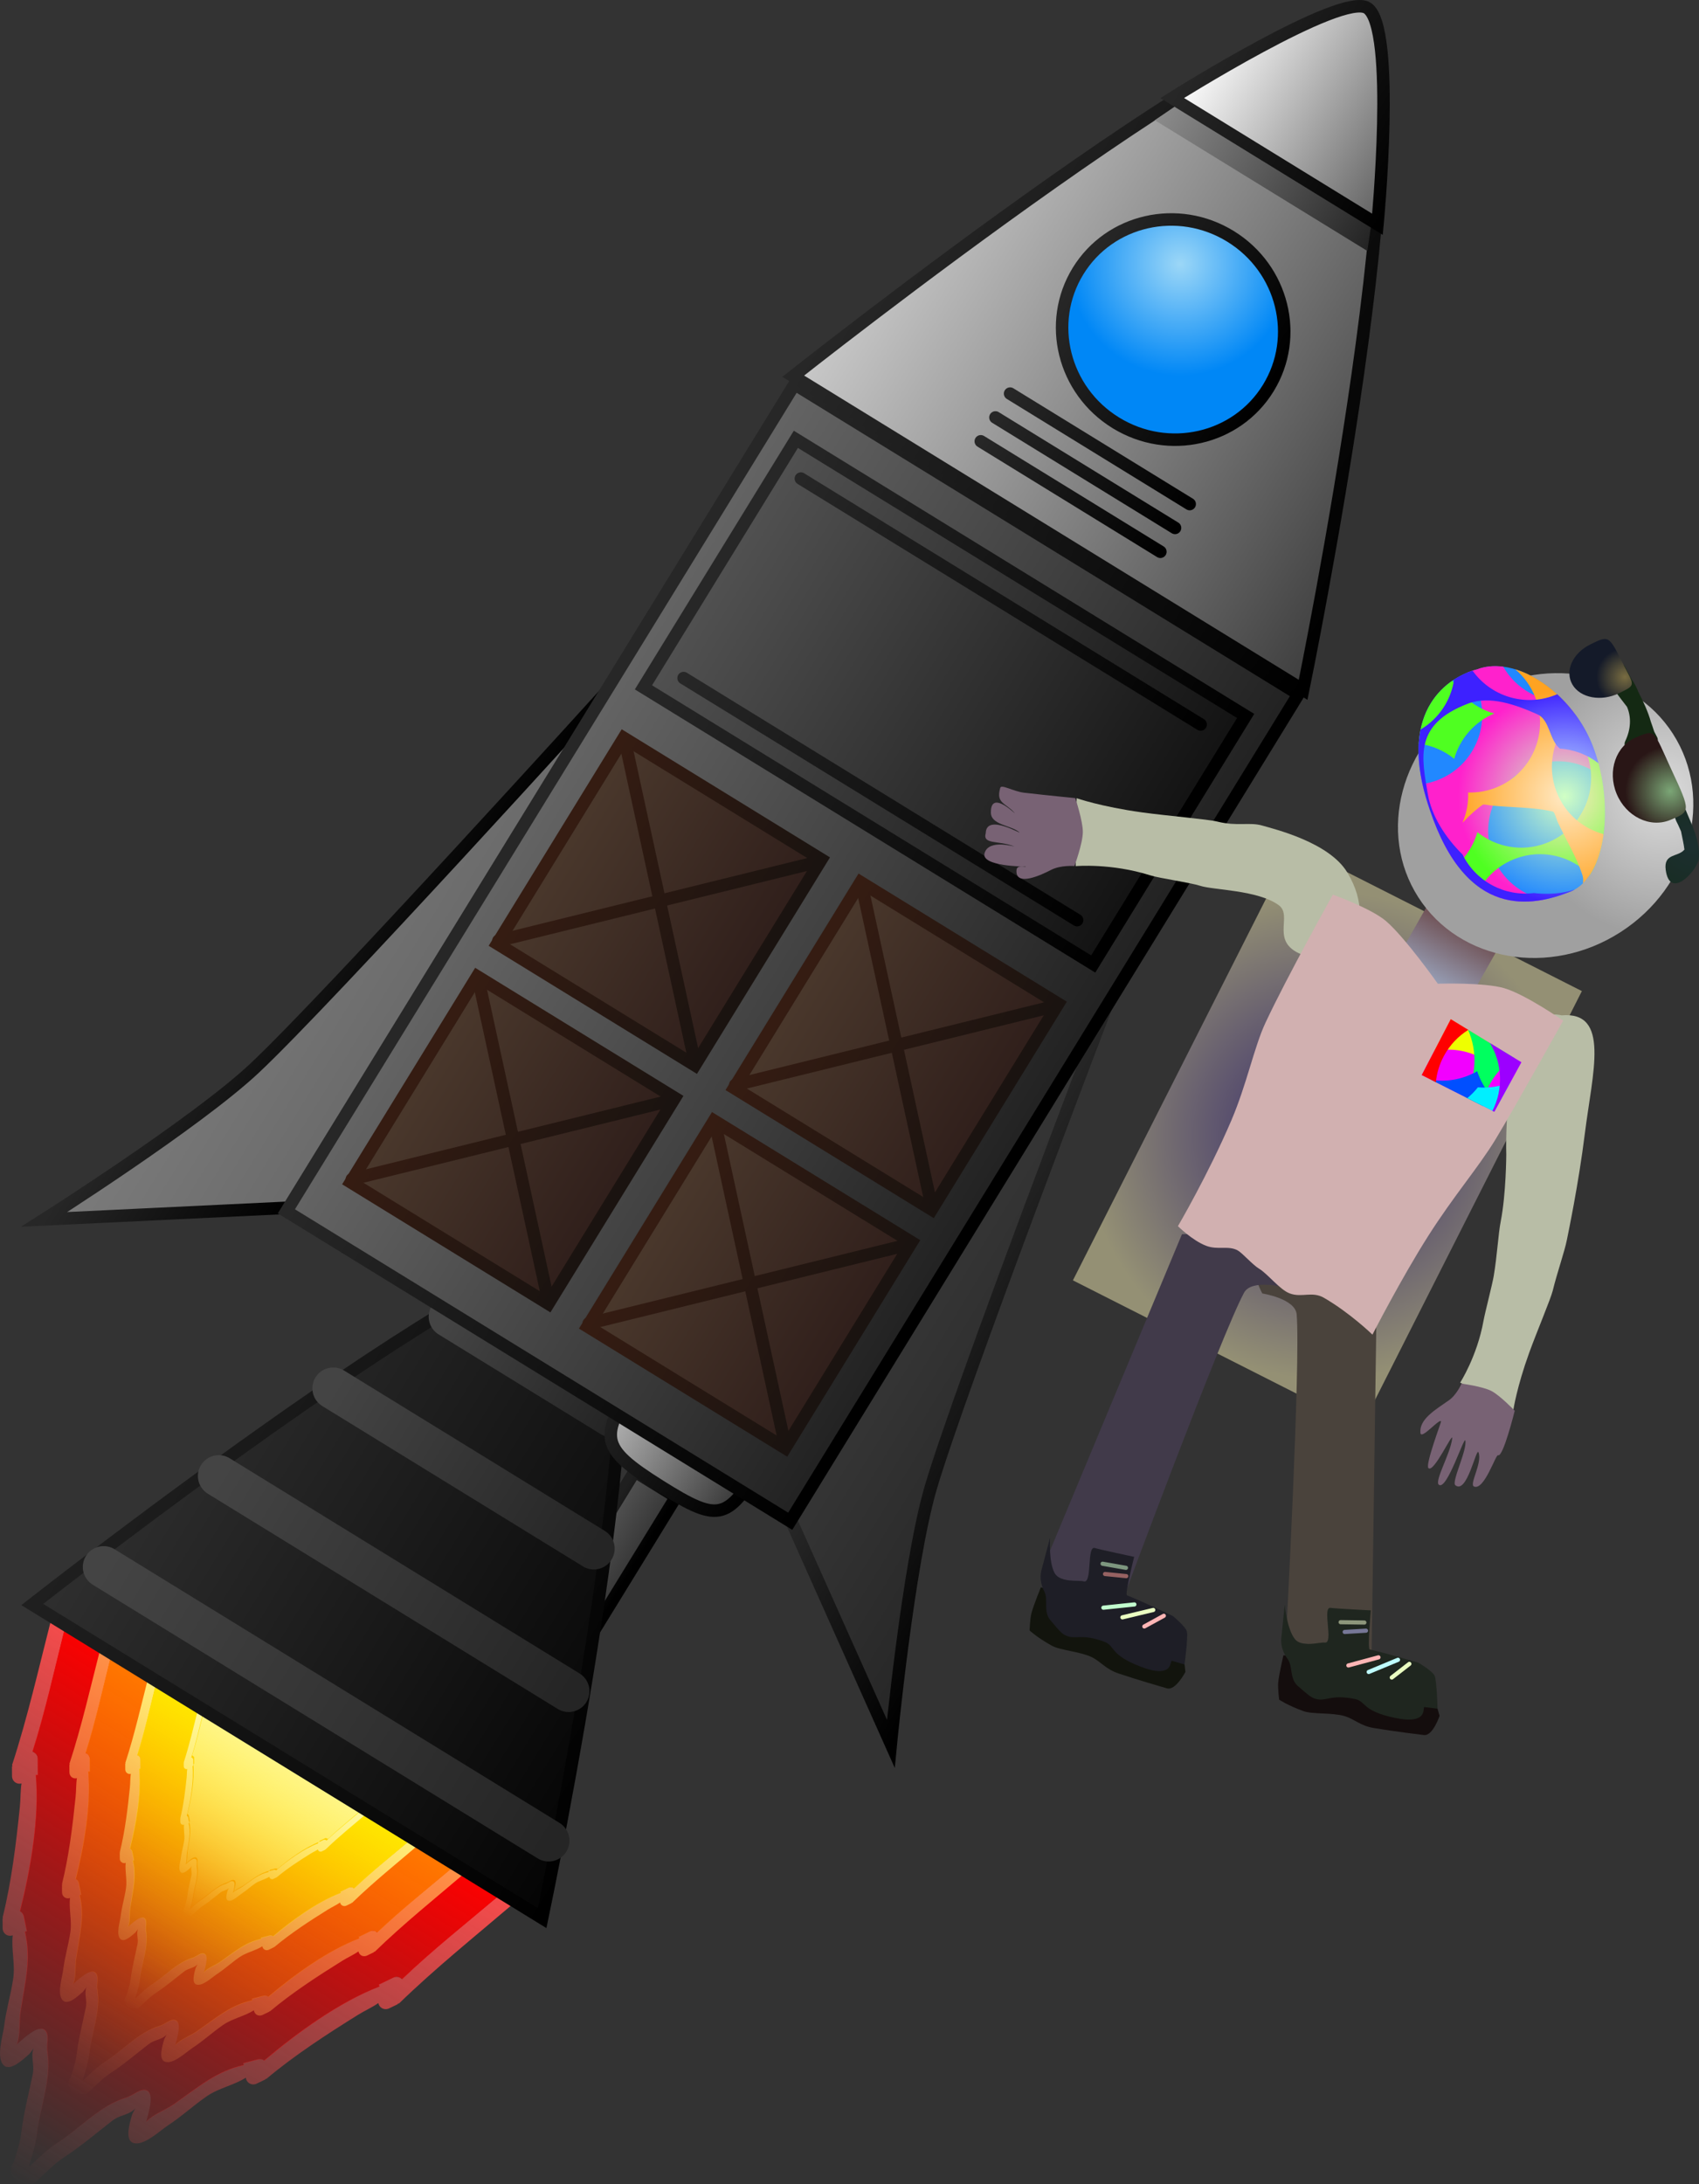 <svg version="1.1" xmlns="http://www.w3.org/2000/svg" xmlns:xlink="http://www.w3.org/1999/xlink" width="203.98" height="262.073" viewBox="0,0,203.98,262.073"><rect x="0" y="0" width="203.98" height="262.073" fill="#333333" stroke="none"/><defs><linearGradient x1="174.569" y1="265.9" x2="141.2" y2="319.373" gradientUnits="userSpaceOnUse" id="color-1"><stop offset="0" stop-color="#ff4d4d"/><stop offset="1" stop-color="#ff4d4d" stop-opacity="0"/></linearGradient><linearGradient x1="173.554" y1="267.536" x2="142.544" y2="317.228" gradientUnits="userSpaceOnUse" id="color-2"><stop offset="0" stop-color="#ff0000"/><stop offset="1" stop-color="#ff0000" stop-opacity="0"/></linearGradient><linearGradient x1="174.256" y1="266.401" x2="147.93" y2="308.588" gradientUnits="userSpaceOnUse" id="color-3"><stop offset="0" stop-color="#ff9a4c"/><stop offset="1" stop-color="#ff9a4c" stop-opacity="0"/></linearGradient><linearGradient x1="173.46" y1="267.685" x2="148.985" y2="306.905" gradientUnits="userSpaceOnUse" id="color-4"><stop offset="0" stop-color="#ff7b00"/><stop offset="1" stop-color="#ff7b00" stop-opacity="0"/></linearGradient><linearGradient x1="174.045" y1="266.966" x2="154.481" y2="298.316" gradientUnits="userSpaceOnUse" id="color-5"><stop offset="0" stop-color="#fff480"/><stop offset="1" stop-color="#fff480" stop-opacity="0"/></linearGradient><linearGradient x1="173.459" y1="267.91" x2="155.259" y2="297.075" gradientUnits="userSpaceOnUse" id="color-6"><stop offset="0" stop-color="#ffea00"/><stop offset="1" stop-color="#ffea00" stop-opacity="0"/></linearGradient><linearGradient x1="173.545" y1="267.582" x2="161.326" y2="287.162" gradientUnits="userSpaceOnUse" id="color-7"><stop offset="0" stop-color="#fff8a9"/><stop offset="1" stop-color="#fff8a9" stop-opacity="0"/></linearGradient><linearGradient x1="173.32" y1="267.946" x2="161.934" y2="286.191" gradientUnits="userSpaceOnUse" id="color-8"><stop offset="0" stop-color="#fff68d"/><stop offset="1" stop-color="#fff68d" stop-opacity="0"/></linearGradient><linearGradient x1="210.139" y1="242.056" x2="215.1" y2="245.106" gradientUnits="userSpaceOnUse" id="color-9"><stop offset="0" stop-color="#525252"/><stop offset="1" stop-color="#363636"/></linearGradient><linearGradient x1="210.139" y1="242.056" x2="215.1" y2="245.106" gradientUnits="userSpaceOnUse" id="color-10"><stop offset="0" stop-color="#1f1f1f"/><stop offset="1" stop-color="#000000"/></linearGradient><linearGradient x1="161.669" y1="219.204" x2="222.888" y2="256.838" gradientUnits="userSpaceOnUse" id="color-11"><stop offset="0" stop-color="#2f2f2f"/><stop offset="1" stop-color="#040404"/></linearGradient><linearGradient x1="161.669" y1="219.204" x2="222.888" y2="256.838" gradientUnits="userSpaceOnUse" id="color-12"><stop offset="0" stop-color="#1f1f1f"/><stop offset="1" stop-color="#000000"/></linearGradient><linearGradient x1="192.95" y1="215.276" x2="212.412" y2="227.24" gradientUnits="userSpaceOnUse" id="color-13"><stop offset="0" stop-color="#444444"/><stop offset="1" stop-color="#252525"/></linearGradient><linearGradient x1="178.988" y1="223.875" x2="210.279" y2="243.111" gradientUnits="userSpaceOnUse" id="color-14"><stop offset="0" stop-color="#444444"/><stop offset="1" stop-color="#252525"/></linearGradient><linearGradient x1="165.243" y1="234.393" x2="207.253" y2="260.218" gradientUnits="userSpaceOnUse" id="color-15"><stop offset="0" stop-color="#444444"/><stop offset="1" stop-color="#252525"/></linearGradient><linearGradient x1="151.424" y1="245.311" x2="204.849" y2="278.154" gradientUnits="userSpaceOnUse" id="color-16"><stop offset="0" stop-color="#444444"/><stop offset="1" stop-color="#252525"/></linearGradient><linearGradient x1="215.366" y1="222.857" x2="230.824" y2="232.36" gradientUnits="userSpaceOnUse" id="color-17"><stop offset="0" stop-color="#b2b2b2"/><stop offset="1" stop-color="#363636"/></linearGradient><linearGradient x1="215.366" y1="222.857" x2="230.824" y2="232.36" gradientUnits="userSpaceOnUse" id="color-18"><stop offset="0" stop-color="#1f1f1f"/><stop offset="1" stop-color="#000000"/></linearGradient><linearGradient x1="249.195" y1="214.712" x2="279.539" y2="233.365" gradientUnits="userSpaceOnUse" id="color-19"><stop offset="0" stop-color="#353535"/><stop offset="1" stop-color="#1f1f1f"/></linearGradient><linearGradient x1="248.554" y1="215.754" x2="269.309" y2="228.513" gradientUnits="userSpaceOnUse" id="color-20"><stop offset="0" stop-color="#272727"/><stop offset="1" stop-color="#000000"/></linearGradient><linearGradient x1="189.054" y1="177.302" x2="158.71" y2="158.648" gradientUnits="userSpaceOnUse" id="color-21"><stop offset="0" stop-color="#6b6b6b"/><stop offset="1" stop-color="#838383"/></linearGradient><linearGradient x1="167.658" y1="165.585" x2="188.413" y2="178.344" gradientUnits="userSpaceOnUse" id="color-22"><stop offset="0" stop-color="#272727"/><stop offset="1" stop-color="#000000"/></linearGradient><linearGradient x1="203.87" y1="153.011" x2="264.364" y2="190.199" gradientUnits="userSpaceOnUse" id="color-23"><stop offset="0" stop-color="#646464"/><stop offset="1" stop-color="#222222"/></linearGradient><linearGradient x1="203.87" y1="153.011" x2="264.364" y2="190.199" gradientUnits="userSpaceOnUse" id="color-24"><stop offset="0" stop-color="#272727"/><stop offset="1" stop-color="#000000"/></linearGradient><linearGradient x1="253.033" y1="71.811" x2="314.251" y2="109.445" gradientUnits="userSpaceOnUse" id="color-25"><stop offset="0" stop-color="#c9c9c9"/><stop offset="1" stop-color="#3e3e3e"/></linearGradient><linearGradient x1="253.033" y1="71.811" x2="314.251" y2="109.445" gradientUnits="userSpaceOnUse" id="color-26"><stop offset="0" stop-color="#272727"/><stop offset="1" stop-color="#000000"/></linearGradient><linearGradient x1="282.764" y1="62.795" x2="308.774" y2="78.784" gradientUnits="userSpaceOnUse" id="color-27"><stop offset="0" stop-color="#8c8c8c"/><stop offset="1" stop-color="#222222"/></linearGradient><linearGradient x1="282.764" y1="62.795" x2="308.774" y2="78.784" gradientUnits="userSpaceOnUse" id="color-28"><stop offset="0" stop-color="#272727"/><stop offset="1" stop-color="#000000"/></linearGradient><radialGradient cx="280.665" cy="88.97" r="13.405" gradientUnits="userSpaceOnUse" id="color-29"><stop offset="0" stop-color="#9cd7f7"/><stop offset="1" stop-color="#0087f6"/></radialGradient><linearGradient x1="268.41" y1="89.809" x2="291.25" y2="103.849" gradientUnits="userSpaceOnUse" id="color-30"><stop offset="0" stop-color="#272727"/><stop offset="1" stop-color="#000000"/></linearGradient><linearGradient x1="285.333" y1="59.898" x2="309.981" y2="75.05" gradientUnits="userSpaceOnUse" id="color-31"><stop offset="0" stop-color="#ffffff"/><stop offset="1" stop-color="#606060"/></linearGradient><linearGradient x1="285.333" y1="59.898" x2="309.981" y2="75.05" gradientUnits="userSpaceOnUse" id="color-32"><stop offset="0" stop-color="#272727"/><stop offset="1" stop-color="#000000"/></linearGradient><linearGradient x1="234.71" y1="175.488" x2="258.438" y2="190.074" gradientUnits="userSpaceOnUse" id="color-33"><stop offset="0" stop-color="#4a382c"/><stop offset="1" stop-color="#301f1b"/></linearGradient><linearGradient x1="234.71" y1="175.488" x2="258.438" y2="190.074" gradientUnits="userSpaceOnUse" id="color-34"><stop offset="0" stop-color="#351c12"/><stop offset="1" stop-color="#1a1310"/></linearGradient><linearGradient x1="234.641" y1="175.458" x2="258.314" y2="190.01" gradientUnits="userSpaceOnUse" id="color-35"><stop offset="0" stop-color="#351c12"/><stop offset="1" stop-color="#1a1310"/></linearGradient><linearGradient x1="234.751" y1="175.277" x2="258.424" y2="189.83" gradientUnits="userSpaceOnUse" id="color-36"><stop offset="0" stop-color="#351c12"/><stop offset="1" stop-color="#1a1310"/></linearGradient><linearGradient x1="206.277" y1="158.174" x2="230.004" y2="172.761" gradientUnits="userSpaceOnUse" id="color-37"><stop offset="0" stop-color="#4a382c"/><stop offset="1" stop-color="#301f1b"/></linearGradient><linearGradient x1="206.277" y1="158.174" x2="230.004" y2="172.761" gradientUnits="userSpaceOnUse" id="color-38"><stop offset="0" stop-color="#351c12"/><stop offset="1" stop-color="#1a1310"/></linearGradient><linearGradient x1="206.207" y1="158.144" x2="229.88" y2="172.697" gradientUnits="userSpaceOnUse" id="color-39"><stop offset="0" stop-color="#351c12"/><stop offset="1" stop-color="#1a1310"/></linearGradient><linearGradient x1="206.318" y1="157.964" x2="229.991" y2="172.516" gradientUnits="userSpaceOnUse" id="color-40"><stop offset="0" stop-color="#351c12"/><stop offset="1" stop-color="#1a1310"/></linearGradient><linearGradient x1="217.116" y1="204.108" x2="240.843" y2="218.695" gradientUnits="userSpaceOnUse" id="color-41"><stop offset="0" stop-color="#4a382c"/><stop offset="1" stop-color="#301f1b"/></linearGradient><linearGradient x1="217.116" y1="204.108" x2="240.843" y2="218.695" gradientUnits="userSpaceOnUse" id="color-42"><stop offset="0" stop-color="#351c12"/><stop offset="1" stop-color="#1a1310"/></linearGradient><linearGradient x1="217.046" y1="204.078" x2="240.719" y2="218.631" gradientUnits="userSpaceOnUse" id="color-43"><stop offset="0" stop-color="#351c12"/><stop offset="1" stop-color="#1a1310"/></linearGradient><linearGradient x1="217.157" y1="203.898" x2="240.83" y2="218.451" gradientUnits="userSpaceOnUse" id="color-44"><stop offset="0" stop-color="#351c12"/><stop offset="1" stop-color="#1a1310"/></linearGradient><linearGradient x1="188.682" y1="186.795" x2="212.41" y2="201.381" gradientUnits="userSpaceOnUse" id="color-45"><stop offset="0" stop-color="#4a382c"/><stop offset="1" stop-color="#301f1b"/></linearGradient><linearGradient x1="188.682" y1="186.795" x2="212.41" y2="201.381" gradientUnits="userSpaceOnUse" id="color-46"><stop offset="0" stop-color="#351c12"/><stop offset="1" stop-color="#1a1310"/></linearGradient><linearGradient x1="188.613" y1="186.764" x2="212.286" y2="201.317" gradientUnits="userSpaceOnUse" id="color-47"><stop offset="0" stop-color="#351c12"/><stop offset="1" stop-color="#1a1310"/></linearGradient><linearGradient x1="188.724" y1="186.584" x2="212.397" y2="201.137" gradientUnits="userSpaceOnUse" id="color-48"><stop offset="0" stop-color="#351c12"/><stop offset="1" stop-color="#1a1310"/></linearGradient><linearGradient x1="225.384" y1="124.88" x2="279.382" y2="158.075" gradientUnits="userSpaceOnUse" id="color-49"><stop offset="0" stop-color="#515151"/><stop offset="1" stop-color="#131313"/></linearGradient><linearGradient x1="225.384" y1="124.88" x2="279.382" y2="158.075" gradientUnits="userSpaceOnUse" id="color-50"><stop offset="0" stop-color="#272727"/><stop offset="1" stop-color="#000000"/></linearGradient><linearGradient x1="235.132" y1="114.709" x2="283.13" y2="144.215" gradientUnits="userSpaceOnUse" id="color-51"><stop offset="0" stop-color="#272727"/><stop offset="1" stop-color="#000000"/></linearGradient><linearGradient x1="221.054" y1="138.648" x2="268.302" y2="167.693" gradientUnits="userSpaceOnUse" id="color-52"><stop offset="0" stop-color="#272727"/><stop offset="1" stop-color="#000000"/></linearGradient><linearGradient x1="258.493" y1="107.374" x2="280.054" y2="120.629" gradientUnits="userSpaceOnUse" id="color-53"><stop offset="0" stop-color="#272727"/><stop offset="1" stop-color="#000000"/></linearGradient><linearGradient x1="260.253" y1="104.512" x2="281.813" y2="117.767" gradientUnits="userSpaceOnUse" id="color-54"><stop offset="0" stop-color="#272727"/><stop offset="1" stop-color="#000000"/></linearGradient><linearGradient x1="256.734" y1="110.236" x2="278.295" y2="123.491" gradientUnits="userSpaceOnUse" id="color-55"><stop offset="0" stop-color="#272727"/><stop offset="1" stop-color="#000000"/></linearGradient><radialGradient cx="298.347" cy="193.563" r="29.284" gradientUnits="userSpaceOnUse" id="color-56"><stop offset="0" stop-color="#33266a"/><stop offset="1" stop-color="#949074"/></radialGradient><linearGradient x1="315.136" y1="167.562" x2="310.74" y2="175.287" gradientUnits="userSpaceOnUse" id="color-57"><stop offset="0" stop-color="#694444"/><stop offset="1" stop-color="#98a1b9"/></linearGradient><radialGradient cx="338.721" cy="152.659" r="17.02" gradientUnits="userSpaceOnUse" id="color-58"><stop offset="0" stop-color="#dcdcdc"/><stop offset="1" stop-color="#a0a0a0"/></radialGradient><radialGradient cx="342.093" cy="158.683" r="13.066" gradientUnits="userSpaceOnUse" id="color-59"><stop offset="0" stop-color="#1c2f30"/><stop offset="1" stop-color="#142913"/></radialGradient><radialGradient cx="334.061" cy="138.514" r="3.439" gradientUnits="userSpaceOnUse" id="color-60"><stop offset="0" stop-color="#786c41"/><stop offset="1" stop-color="#141a29"/></radialGradient><radialGradient cx="339.506" cy="152.21" r="5.414" gradientUnits="userSpaceOnUse" id="color-61"><stop offset="0" stop-color="#7ba676"/><stop offset="1" stop-color="#291616"/></radialGradient><radialGradient cx="326.81" cy="152.845" r="12.784" gradientUnits="userSpaceOnUse" id="color-62"><stop offset="0" stop-color="#d1ffc4"/><stop offset="1" stop-color="#2188ff"/></radialGradient><radialGradient cx="326.81" cy="152.845" r="12.784" gradientUnits="userSpaceOnUse" id="color-63"><stop offset="0" stop-color="#ceffc4"/><stop offset="1" stop-color="#ff21cc"/></radialGradient><radialGradient cx="326.81" cy="152.845" r="12.784" gradientUnits="userSpaceOnUse" id="color-64"><stop offset="0" stop-color="#ffe9c4"/><stop offset="1" stop-color="#4fff21"/></radialGradient><radialGradient cx="326.81" cy="152.845" r="12.784" gradientUnits="userSpaceOnUse" id="color-65"><stop offset="0" stop-color="#ffe9c4"/><stop offset="1" stop-color="#4fff21"/></radialGradient><radialGradient cx="326.81" cy="152.845" r="12.784" gradientUnits="userSpaceOnUse" id="color-66"><stop offset="0" stop-color="#ffe9c4"/><stop offset="1" stop-color="#ffa321"/></radialGradient><radialGradient cx="326.81" cy="152.845" r="12.784" gradientUnits="userSpaceOnUse" id="color-67"><stop offset="0" stop-color="#c4f0ff"/><stop offset="1" stop-color="#3d21ff"/></radialGradient></defs><g transform="translate(-138.982,-57.28)"><g data-paper-data="{&quot;isPaintingLayer&quot;:true}" fill-rule="nonzero" stroke-linejoin="miter" stroke-miterlimit="10" stroke-dasharray="" stroke-dashoffset="0" style="mix-blend-mode: normal"><path d="M149.745,254.359c-1.076,-0.532 -1.86,-1.323 -2.966,-1.656c-1.232,4.867 -2.343,9.984 -3.874,14.779c0.069,0.022 0.135,0.053 0.199,0.092c0.279,0.174 0.429,0.48 0.426,0.798l0.011,1.923l-0.241,0.013c0.458,5.162 -0.652,11.394 -1.896,16.321c0.018,0.009 0.035,0.02 0.052,0.03c0.219,0.136 0.358,0.353 0.407,0.594l0.36,1.772l-0.226,0.059c0.774,3.208 0.064,5.809 -0.538,9.63c-0.176,1.115 0.015,2.684 -0.431,3.891c0.071,-0.088 0.138,-0.163 0.195,-0.212c0.648,-0.556 2.299,-2.1 3.084,-1.576c0.71,0.475 0.235,1.746 0.377,2.614c0.535,3.283 -0.855,6.547 -1.265,9.854c-0.162,1.351 -0.565,2.575 -0.947,3.842l0.11,0.069c1.065,-0.975 2.045,-1.968 3.285,-2.77c2.79,-1.821 5.111,-4.505 8.295,-5.467c0.842,-0.254 1.776,-1.239 2.514,-0.81c0.816,0.474 0.155,2.636 -0.06,3.462c-0.019,0.073 -0.056,0.166 -0.105,0.269c0.888,-0.931 2.381,-1.449 3.305,-2.097c3.167,-2.22 5.192,-4 8.414,-4.715l-0.046,-0.229l1.75,-0.455c0.238,-0.062 0.494,-0.032 0.712,0.105c0.017,0.011 0.034,0.022 0.05,0.034c3.878,-3.283 8.989,-7.018 13.827,-8.875l-0.094,-0.222l1.732,-0.835c0.285,-0.142 0.625,-0.142 0.904,0.033c0.064,0.04 0.12,0.086 0.17,0.138c3.642,-3.49 7.76,-6.744 11.598,-9.996c-5.767,-3.649 -11.252,-7.715 -17.024,-11.317c-8.069,-5.036 -15.792,-11.443 -24.492,-15.287c-2.412,-1.505 -5.038,-2.547 -7.575,-3.801zM200.58,283.534c0,0 0.685,0.428 0.427,1.129c0.167,0.571 -0.35,1.013 -0.35,1.013c-4.585,3.911 -9.451,7.819 -13.764,12.012l-0.168,0.027l0.024,0.057l-1.035,0.499c-0.285,0.142 -0.625,0.142 -0.904,-0.033c-0.219,-0.137 -0.359,-0.355 -0.407,-0.596c-0.742,0.525 -1.594,0.886 -2.491,1.445c-3.705,2.31 -7.59,4.831 -10.949,7.652l-0.13,0.02l0.018,0.043l-1.035,0.499c-0.285,0.142 -0.625,0.142 -0.904,-0.033c-0.242,-0.151 -0.387,-0.401 -0.42,-0.672c-1.398,0.902 -3.253,1.242 -4.683,2.227c-1.626,1.12 -3.023,2.432 -4.688,3.518c-0.953,0.622 -2.927,2.54 -4.171,2.071c-1.034,-0.389 -0.348,-2.485 -0.162,-3.215c0.055,-0.217 0.244,-0.582 0.428,-0.9c-0.739,0.807 -1.79,0.719 -2.751,1.461c-1.872,1.446 -3.662,2.99 -5.638,4.287c-1.445,0.918 -2.515,2.158 -3.817,3.272l-0.573,-0.026c-0.007,0.002 -0.015,0.004 -0.022,0.005c-0.244,0.057 -0.441,0.036 -0.598,-0.025c-0.44,0.207 -0.88,-0.068 -0.88,-0.068l-0.658,-1.204c0.019,-0.075 0.039,-0.15 0.059,-0.224c-0.06,-0.248 -0.024,-0.518 0.122,-0.752c0.044,-0.07 0.095,-0.133 0.152,-0.188c0.376,-1.224 0.784,-2.407 0.928,-3.703c0.297,-2.345 0.898,-4.631 1.374,-6.948c0.244,-1.189 -0.296,-2.094 0.104,-3.113c-0.205,0.305 -0.45,0.634 -0.62,0.779c-0.574,0.487 -2.156,2.024 -2.959,1.267c-0.967,-0.912 -0.112,-3.528 0.028,-4.657c0.244,-1.973 0.808,-3.804 1.1,-5.757c0.257,-1.718 -0.253,-3.533 -0.057,-5.186c-0.258,0.09 -0.546,0.07 -0.788,-0.081c-0.279,-0.174 -0.429,-0.48 -0.426,-0.798l-0.006,-1.149l0.047,-0.003l-0.039,-0.126c1.057,-4.256 1.615,-8.855 2.062,-13.198c0.108,-1.052 0.059,-1.975 0.204,-2.873c-0.238,0.062 -0.495,0.033 -0.714,-0.104c-0.279,-0.174 -0.429,-0.48 -0.426,-0.798l-0.006,-1.149l0.062,-0.003l-0.049,-0.163c1.871,-5.717 3.243,-11.806 4.741,-17.643c0,0 0.108,-0.42 0.45,-0.641c0.516,-0.541 1.202,-0.113 1.202,-0.113l-0.18,-0.03c1.619,0.314 2.551,1.24 3.979,1.941c2.554,1.256 5.197,2.312 7.623,3.826c8.742,3.862 16.504,10.296 24.613,15.356c6.007,3.748 11.7,7.998 17.726,11.758z" data-paper-data="{&quot;index&quot;:null}" fill="url(#color-1)" stroke="none" stroke-width="0.5" stroke-linecap="butt"/><path d="M146.766,252.655c1.106,0.334 1.893,1.123 2.969,1.656c2.536,1.255 5.172,2.295 7.584,3.8c8.7,3.843 16.462,10.27 24.531,15.305c5.772,3.602 11.267,7.689 17.034,11.338c-3.837,3.252 -7.955,6.519 -11.597,10.009c-0.05,-0.052 -0.205,-0.106 -0.269,-0.146c-0.279,-0.174 -0.521,-0.167 -0.806,-0.025l-1.732,0.837l0.094,0.222c-4.838,1.857 -9.962,5.621 -13.84,8.903c-0.016,-0.012 -0.033,-0.023 -0.05,-0.034c-0.219,-0.136 -0.476,-0.165 -0.713,-0.104l-1.754,0.458l0.046,0.229c-3.222,0.715 -5.272,2.506 -8.44,4.726c-0.925,0.648 -2.426,1.166 -3.314,2.097c0.048,-0.103 0.093,-0.294 0.112,-0.367c0.215,-0.826 0.868,-2.89 0.052,-3.364c-0.738,-0.429 -1.679,0.555 -2.521,0.809c-3.184,0.961 -5.517,3.64 -8.308,5.462c-1.24,0.802 -2.223,1.793 -3.288,2.769l-0.11,-0.069c0.382,-1.267 0.783,-2.493 0.945,-3.844c0.41,-3.307 1.791,-6.58 1.255,-9.863c-0.142,-0.868 0.329,-2.145 -0.381,-2.62c-0.785,-0.525 -2.352,0.968 -2.999,1.525c-0.057,0.049 -0.209,0.174 -0.28,0.263c0.446,-1.207 0.251,-2.783 0.427,-3.898c0.602,-3.821 1.31,-6.449 0.536,-9.657l0.226,-0.059l-0.359,-1.777c-0.049,-0.24 -0.188,-0.459 -0.407,-0.595c-0.017,-0.011 -0.035,-0.021 -0.052,-0.03c1.244,-4.926 2.373,-11.183 1.915,-16.345l0.241,-0.013l-0.009,-1.924c0.003,-0.318 -0.097,-0.539 -0.376,-0.714c-0.064,-0.04 -0.181,-0.155 -0.25,-0.177c1.531,-4.795 2.654,-9.917 3.886,-14.784z" data-paper-data="{&quot;noHover&quot;:false,&quot;origItem&quot;:[&quot;Path&quot;,{&quot;applyMatrix&quot;:true,&quot;selected&quot;:true,&quot;segments&quot;:[[[266.62657,280.12531],[1.19453,0.11806],[-2.81607,-0.27832],7],[[258.1881,279.34012],[2.84356,0],[-9.41511,-1.34502],7],[[229.31704,279.34259],[9.51175,0],[-6.80416,0],7],[[208.88323,279.93061],[6.82445,-0.04245],[1.53369,4.79087],7],[[213.43052,294.55091],[-1.24233,-4.88864],[0.06984,-0.01762],7],[[213.6482,294.52396],[-0.07495,0],[0.32892,0],7],[[214.43238,294.97501],[-0.16609,-0.2714],[0,0],7],[[215.45922,296.60042],[0,0],[0,0],7],[[215.26214,296.73907],[0,0],[3.1216,4.13668],7],[[222.29392,311.58863],[-1.55219,-4.83791],[0.02003,-0.00136],7],[[222.35451,311.58659],[-0.02036,0],[0.25759,0],7],[[223.01412,311.87491],[-0.16881,-0.17814],[0,0],7],[[224.25788,313.18742],[0,0],[0,0],7],[[224.09743,313.35673],[0,0],[2.35521,2.31215],7],[[228.73927,321.81117],[-1.51188,-3.56025],[0.4413,1.03919],7],[[230.43334,325.33997],[-0.26051,-1.2601],[0.01345,-0.11253],7],[[230.48681,325.05665],[-0.0224,0.07166],[0.25474,-0.81486],7],[[232.26879,322.08739],[-0.94345,-0.02964],[0.85349,0.02682],7],[[233.97266,324.10589],[-0.57976,-0.66153],[2.19211,2.5013],7],[[238.11594,333.13512],[-1.403,-3.02244],[0.6275,1.33684],7],[[239.43678,337.22428],[-0.387,-1.39096],[0,0],7],[[239.56643,337.22428],[0,0],[0.34711,-1.27714],7],[[240.79712,333.46325],[-0.57807,1.23154],[1.403,-3.02244],7],[[244.94041,324.43401],[-2.19211,2.5013],[0.57976,-0.66153],7],[[246.64428,322.41552],[-0.85349,0.02682],[0.94345,-0.02964],7],[[248.42625,325.38478],[-0.25474,-0.81486],[0.0224,0.07166],7],[[248.47973,325.66809],[-0.01345,-0.11253],[0.26051,-1.2601],7],[[250.17379,322.13929],[-0.4413,1.03919],[1.51188,-3.56025],7],[[254.81564,313.68486],[-2.35521,2.31215],[0,0],7],[[254.65519,313.51554],[0,0],[0,0],7],[[255.89895,312.20304],[0,0],[0.16881,-0.17814],7],[[256.55855,311.91472],[-0.25759,0],[0.02035,0],7],[[256.61914,311.91676],[-0.02003,-0.00135],[1.55219,-4.83791],7],[[263.65093,297.0672],[-3.1216,4.13668],[0,0],7],[[263.45384,296.92855],[0,0],[0,0],7],[[264.48069,295.30313],[0,0],[0.16609,-0.27139],7],[[265.26486,294.85208],[-0.32893,0],[0.07496,0],7],[[265.48255,294.87903],[-0.06984,-0.01762],[1.23961,-4.87791],7],[[270.01974,280.29028],[-1.53136,4.78101],[-1.11507,-0.30226],7]],&quot;closed&quot;:true}],&quot;index&quot;:null}" fill="url(#color-2)" stroke="none" stroke-width="0.5" stroke-linecap="butt"/><path d="M154.672,257.296c-0.849,-0.42 -1.467,-1.043 -2.34,-1.307c-0.972,3.84 -1.849,7.877 -3.057,11.659c0.054,0.017 0.107,0.042 0.157,0.073c0.22,0.137 0.339,0.378 0.336,0.629l0.008,1.517l-0.19,0.01c0.362,4.073 -0.514,8.99 -1.496,12.876c0.014,0.007 0.028,0.015 0.041,0.024c0.172,0.108 0.282,0.279 0.321,0.468l0.284,1.398l-0.178,0.046c0.611,2.531 0.051,4.583 -0.424,7.597c-0.139,0.88 0.012,2.117 -0.34,3.069c0.056,-0.07 0.109,-0.129 0.154,-0.167c0.511,-0.439 1.814,-1.657 2.433,-1.243c0.56,0.374 0.186,1.378 0.297,2.063c0.422,2.59 -0.675,5.165 -0.998,7.774c-0.127,1.066 -0.446,2.032 -0.747,3.031l0.087,0.054c0.84,-0.769 1.614,-1.553 2.592,-2.185c2.201,-1.437 4.033,-3.554 6.544,-4.313c0.664,-0.201 1.401,-0.978 1.983,-0.639c0.644,0.374 0.122,2.08 -0.048,2.732c-0.015,0.057 -0.045,0.131 -0.083,0.212c0.701,-0.735 1.878,-1.143 2.608,-1.654c2.499,-1.751 4.096,-3.156 6.638,-3.72l-0.037,-0.18l1.381,-0.359c0.187,-0.049 0.39,-0.025 0.562,0.083c0.014,0.009 0.027,0.017 0.04,0.027c3.06,-2.59 7.092,-5.537 10.909,-7.002l-0.074,-0.175l1.366,-0.659c0.225,-0.112 0.493,-0.112 0.713,0.026c0.05,0.031 0.095,0.068 0.134,0.109c2.873,-2.753 6.123,-5.32 9.15,-7.886c-4.55,-2.879 -8.877,-6.086 -13.431,-8.928c-6.366,-3.973 -12.459,-9.028 -19.323,-12.06c-1.903,-1.188 -3.975,-2.009 -5.976,-2.999zM194.777,280.313c0,0 0.541,0.337 0.337,0.891c0.132,0.451 -0.276,0.799 -0.276,0.799c-3.617,3.085 -7.456,6.169 -10.859,9.477l-0.132,0.022l0.019,0.045l-0.817,0.394c-0.225,0.112 -0.493,0.112 -0.713,-0.026c-0.173,-0.108 -0.283,-0.28 -0.321,-0.47c-0.586,0.414 -1.257,0.699 -1.965,1.14c-2.923,1.822 -5.988,3.812 -8.638,6.037l-0.102,0.016l0.014,0.034l-0.817,0.394c-0.225,0.112 -0.493,0.112 -0.713,-0.026c-0.191,-0.119 -0.305,-0.316 -0.331,-0.53c-1.103,0.711 -2.567,0.98 -3.695,1.757c-1.282,0.884 -2.385,1.919 -3.698,2.776c-0.752,0.49 -2.31,2.004 -3.291,1.634c-0.816,-0.307 -0.275,-1.961 -0.128,-2.537c0.044,-0.171 0.192,-0.459 0.337,-0.71c-0.583,0.636 -1.412,0.567 -2.17,1.153c-1.477,1.14 -2.889,2.359 -4.448,3.382c-1.14,0.725 -1.984,1.703 -3.012,2.582l-0.452,-0.02c-0.006,0.001 -0.011,0.003 -0.017,0.004c-0.193,0.045 -0.348,0.029 -0.472,-0.02c-0.347,0.163 -0.695,-0.053 -0.695,-0.053l-0.519,-0.95c0.015,-0.059 0.031,-0.118 0.047,-0.177c-0.047,-0.195 -0.019,-0.409 0.096,-0.593c0.035,-0.055 0.075,-0.105 0.12,-0.148c0.296,-0.966 0.618,-1.899 0.733,-2.922c0.234,-1.85 0.709,-3.654 1.084,-5.482c0.193,-0.938 -0.234,-1.652 0.082,-2.456c-0.162,0.24 -0.355,0.501 -0.489,0.615c-0.453,0.385 -1.701,1.597 -2.335,1c-0.763,-0.719 -0.088,-2.783 0.022,-3.674c0.193,-1.556 0.638,-3.002 0.868,-4.542c0.203,-1.355 -0.199,-2.787 -0.045,-4.091c-0.203,0.071 -0.431,0.055 -0.622,-0.064c-0.22,-0.137 -0.339,-0.378 -0.336,-0.629l-0.005,-0.907l0.037,-0.002l-0.031,-0.099c0.834,-3.358 1.274,-6.986 1.627,-10.412c0.085,-0.83 0.046,-1.558 0.161,-2.266c-0.188,0.049 -0.391,0.026 -0.564,-0.082c-0.22,-0.137 -0.339,-0.378 -0.336,-0.629l-0.005,-0.907l0.049,-0.003l-0.039,-0.128c1.476,-4.511 2.559,-9.314 3.741,-13.919c0,0 0.085,-0.331 0.355,-0.506c0.407,-0.427 0.948,-0.089 0.948,-0.089l-0.142,-0.023c1.277,0.248 2.013,0.978 3.139,1.532c2.015,0.991 4.1,1.824 6.014,3.019c6.897,3.047 13.021,8.123 19.418,12.115c4.739,2.957 9.231,6.31 13.985,9.276z" data-paper-data="{&quot;index&quot;:null}" fill="url(#color-3)" stroke="none" stroke-width="0.5" stroke-linecap="butt"/><path d="M154.661,257.248c2.001,0.99 4.082,1.81 5.985,2.998c6.863,3.032 12.996,8.106 19.362,12.079c4.554,2.842 8.891,6.071 13.441,8.95c-3.028,2.566 -6.276,5.146 -9.149,7.899c-0.039,-0.041 -0.182,-0.085 -0.233,-0.117c-0.22,-0.137 -0.391,-0.13 -0.615,-0.018l-1.366,0.661l0.074,0.175c-3.817,1.465 -7.863,4.44 -10.922,7.03c-0.013,-0.009 -0.026,-0.018 -0.04,-0.027c-0.172,-0.108 -0.375,-0.13 -0.563,-0.082l-1.384,0.362l0.036,0.181c-2.542,0.564 -4.165,1.979 -6.664,3.73c-0.729,0.511 -1.916,0.92 -2.617,1.654c0.038,-0.081 0.075,-0.253 0.09,-0.31c0.17,-0.652 0.683,-2.259 0.04,-2.634c-0.582,-0.339 -1.326,0.438 -1.99,0.638c-2.512,0.759 -4.356,2.871 -6.557,4.308c-0.978,0.633 -1.754,1.415 -2.594,2.184l-0.087,-0.054c0.301,-1 0.618,-1.967 0.745,-3.033c0.323,-2.609 1.411,-5.193 0.988,-7.783c-0.112,-0.685 0.259,-1.694 -0.301,-2.068c-0.619,-0.414 -1.838,0.753 -2.349,1.192c-0.045,0.039 -0.183,0.148 -0.239,0.218c0.352,-0.952 0.198,-2.197 0.336,-3.077c0.475,-3.014 1.033,-5.094 0.422,-7.625l0.178,-0.047l-0.283,-1.403c-0.039,-0.19 -0.148,-0.362 -0.321,-0.47c-0.014,-0.009 -0.027,-0.017 -0.041,-0.024c0.982,-3.886 1.877,-8.828 1.515,-12.901l0.19,-0.011l-0.007,-1.518c0.002,-0.251 -0.065,-0.408 -0.286,-0.545c-0.05,-0.031 -0.154,-0.14 -0.208,-0.157c1.208,-3.783 2.097,-7.825 3.069,-11.665c0.873,0.263 1.494,0.886 2.343,1.306z" data-paper-data="{&quot;noHover&quot;:false,&quot;origItem&quot;:[&quot;Path&quot;,{&quot;applyMatrix&quot;:true,&quot;selected&quot;:true,&quot;segments&quot;:[[[260.89213,280.00882],[0.94242,0.09314],[-2.22172,-0.21958],7],[[254.23466,279.38935],[2.2434,0],[-7.42798,-1.06114],7],[[231.45706,279.3913],[7.50423,0],[-5.36809,0],7],[[215.33596,279.85521],[5.3841,-0.03349],[1.21,3.77972],7],[[218.92351,291.38978],[-0.98013,-3.85685],[0.0551,-0.0139],7],[[219.09525,291.36852],[-0.05914,0],[0.2595,0],7],[[219.71392,291.72438],[-0.13104,-0.21411],[0,0],7],[[220.52404,293.00673],[0,0],[0,0],7],[[220.36855,293.11612],[0,0],[2.46276,3.2636],7],[[225.91622,304.83157],[-1.22459,-3.81684],[0.0158,-0.00107],7],[[225.96402,304.82996],[-0.01606,0],[0.20323,0],7],[[226.48441,305.05743],[-0.13318,-0.14054],[0,0],7],[[227.46567,306.09292],[0,0],[0,0],7],[[227.33909,306.2265],[0,0],[1.85813,1.82415],7],[[231.00124,312.89656],[-1.19279,-2.80883],[0.34816,0.81986],7],[[232.33775,315.68058],[-0.20553,-0.99415],[0.01061,-0.08878],7],[[232.37994,315.45707],[-0.01768,0.05654],[0.20097,-0.64288],7],[[233.78581,313.11449],[-0.74433,-0.02339],[0.67335,0.02116],7],[[235.13007,314.70696],[-0.45739,-0.52191],[1.72945,1.97338],7],[[238.39889,321.83051],[-1.10689,-2.38453],[0.49506,1.05469],7],[[239.44095,325.05662],[-0.30532,-1.09739],[0,0],7],[[239.54324,325.05662],[0,0],[0.27385,-1.00759],7],[[240.51418,322.08938],[-0.45607,0.97162],[1.10689,-2.38453],7],[[243.783,314.96584],[-1.72945,1.97338],[0.45739,-0.52191],7],[[245.12725,313.37337],[-0.67336,0.02116],[0.74433,-0.02339],7],[[246.53313,315.71594],[-0.20097,-0.64288],[0.01767,0.05654],7],[[246.57532,315.93946],[-0.01061,-0.08878],[0.20553,-0.99415],7],[[247.91183,313.15544],[-0.34816,0.81986],[1.19278,-2.80883],7],[[251.57398,306.48537],[-1.85813,1.82415],[0,0],7],[[251.4474,306.35179],[0,0],[0,0],7],[[252.42865,305.3163],[0,0],[0.13318,-0.14054],7],[[252.94904,305.08883],[-0.20322,0],[0.01606,0],7],[[252.99685,305.09044],[-0.0158,-0.00107],[1.22459,-3.81684],7],[[258.54452,293.375],[-2.46276,3.2636],[0,0],7],[[258.38903,293.26561],[0,0],[0,0],7],[[259.19915,291.98325],[0,0],[0.13104,-0.21411],7],[[259.81782,291.6274],[-0.2595,0],[0.05914,0],7],[[259.98956,291.64866],[-0.0551,-0.0139],[0.97798,-3.84839],7],[[263.56914,280.13897],[-1.20816,3.77194],[-0.87973,-0.23846],7]],&quot;closed&quot;:true}],&quot;index&quot;:null}" fill="url(#color-4)" stroke="none" stroke-width="0.5" stroke-linecap="butt"/><path d="M159.491,260.199c-0.631,-0.312 -1.09,-0.775 -1.739,-0.971c-0.722,2.853 -1.374,5.853 -2.271,8.664c0.04,0.013 0.079,0.031 0.117,0.054c0.164,0.102 0.252,0.281 0.25,0.468l0.006,1.127l-0.141,0.008c0.269,3.026 -0.382,6.68 -1.112,9.568c0.01,0.006 0.021,0.011 0.031,0.018c0.128,0.08 0.21,0.207 0.239,0.348l0.211,1.039l-0.132,0.034c0.454,1.881 0.038,3.406 -0.315,5.646c-0.103,0.654 0.009,1.573 -0.253,2.281c0.042,-0.052 0.081,-0.096 0.115,-0.124c0.38,-0.326 1.348,-1.231 1.808,-0.924c0.416,0.278 0.138,1.024 0.221,1.533c0.314,1.924 -0.501,3.838 -0.742,5.777c-0.095,0.792 -0.331,1.51 -0.555,2.253l0.064,0.04c0.624,-0.572 1.199,-1.154 1.926,-1.624c1.636,-1.068 2.997,-2.641 4.863,-3.205c0.494,-0.149 1.041,-0.727 1.474,-0.475c0.478,0.278 0.091,1.546 -0.035,2.03c-0.011,0.043 -0.033,0.097 -0.061,0.158c0.521,-0.546 1.396,-0.849 1.938,-1.229c1.857,-1.302 3.044,-2.345 4.933,-2.764l-0.027,-0.134l1.026,-0.267c0.139,-0.036 0.289,-0.019 0.418,0.061c0.01,0.006 0.02,0.013 0.029,0.02c2.274,-1.925 5.27,-4.115 8.107,-5.203l-0.055,-0.13l1.015,-0.49c0.167,-0.083 0.366,-0.083 0.53,0.019c0.037,0.023 0.071,0.051 0.1,0.081c2.135,-2.046 4.55,-3.954 6.8,-5.86c-3.381,-2.139 -6.597,-4.523 -9.981,-6.635c-4.731,-2.952 -9.259,-6.709 -14.359,-8.962c-1.414,-0.883 -2.954,-1.493 -4.441,-2.229zM189.295,277.304c0,0 0.402,0.251 0.25,0.662c0.098,0.335 -0.205,0.594 -0.205,0.594c-2.688,2.293 -5.541,4.584 -8.07,7.042l-0.098,0.016l0.014,0.034l-0.607,0.293c-0.167,0.083 -0.366,0.083 -0.53,-0.019c-0.128,-0.08 -0.21,-0.208 -0.239,-0.349c-0.435,0.308 -0.934,0.52 -1.46,0.847c-2.172,1.354 -4.45,2.833 -6.419,4.486l-0.076,0.012l0.011,0.025l-0.607,0.293c-0.167,0.083 -0.366,0.083 -0.53,-0.019c-0.142,-0.089 -0.227,-0.235 -0.246,-0.394c-0.82,0.529 -1.907,0.728 -2.746,1.306c-0.953,0.657 -1.772,1.426 -2.748,2.063c-0.559,0.364 -1.716,1.489 -2.446,1.214c-0.606,-0.228 -0.204,-1.457 -0.095,-1.885c0.032,-0.127 0.143,-0.341 0.251,-0.527c-0.433,0.473 -1.049,0.422 -1.613,0.857c-1.098,0.848 -2.147,1.753 -3.305,2.514c-0.847,0.538 -1.474,1.265 -2.238,1.919l-0.336,-0.015c-0.004,0.001 -0.009,0.002 -0.013,0.003c-0.143,0.033 -0.258,0.021 -0.35,-0.015c-0.258,0.121 -0.516,-0.04 -0.516,-0.04l-0.386,-0.706c0.011,-0.044 0.023,-0.088 0.035,-0.131c-0.035,-0.145 -0.014,-0.304 0.071,-0.441c0.026,-0.041 0.056,-0.078 0.089,-0.11c0.22,-0.718 0.459,-1.411 0.544,-2.171c0.174,-1.375 0.527,-2.715 0.805,-4.074c0.143,-0.697 -0.174,-1.228 0.061,-1.825c-0.12,0.179 -0.264,0.372 -0.364,0.457c-0.336,0.286 -1.264,1.187 -1.735,0.743c-0.567,-0.534 -0.066,-2.068 0.016,-2.73c0.143,-1.157 0.474,-2.23 0.645,-3.375c0.151,-1.007 -0.148,-2.071 -0.034,-3.04c-0.151,0.053 -0.32,0.041 -0.462,-0.048c-0.164,-0.102 -0.252,-0.281 -0.25,-0.468l-0.004,-0.674l0.027,-0.002l-0.023,-0.074c0.62,-2.495 0.947,-5.191 1.209,-7.737c0.063,-0.616 0.034,-1.158 0.119,-1.684c-0.14,0.037 -0.29,0.019 -0.419,-0.061c-0.164,-0.102 -0.252,-0.281 -0.25,-0.468l-0.004,-0.674l0.036,-0.002l-0.029,-0.095c1.097,-3.352 1.901,-6.921 2.78,-10.344c0,0 0.063,-0.246 0.264,-0.376c0.303,-0.317 0.705,-0.066 0.705,-0.066l-0.106,-0.017c0.949,0.184 1.496,0.727 2.333,1.138c1.498,0.736 3.047,1.355 4.469,2.243c5.125,2.264 9.676,6.037 14.43,9.003c3.522,2.198 6.86,4.689 10.392,6.893z" data-paper-data="{&quot;index&quot;:null}" fill="url(#color-5)" stroke="none" stroke-width="0.5" stroke-linecap="butt"/><path d="M157.739,259.181c0.648,0.196 1.111,0.658 1.742,0.97c1.487,0.736 3.036,1.345 4.45,2.228c5.1,2.253 9.668,6.029 14.399,8.981c3.384,2.112 6.61,4.517 9.991,6.656c-2.25,1.907 -4.664,3.828 -6.799,5.873c-0.029,-0.03 -0.161,-0.065 -0.198,-0.089c-0.164,-0.102 -0.265,-0.095 -0.432,-0.011l-1.015,0.492l0.055,0.131c-2.837,1.089 -5.846,3.307 -8.12,5.231c-0.01,-0.007 -0.019,-0.013 -0.03,-0.02c-0.128,-0.08 -0.279,-0.097 -0.418,-0.06l-1.03,0.27l0.027,0.134c-1.889,0.419 -3.102,1.473 -4.959,2.775c-0.542,0.38 -1.426,0.684 -1.947,1.229c0.028,-0.06 0.058,-0.213 0.069,-0.256c0.126,-0.484 0.506,-1.654 0.027,-1.932c-0.433,-0.252 -0.987,0.325 -1.481,0.474c-1.867,0.564 -3.24,2.132 -4.876,3.2c-0.727,0.47 -1.304,1.051 -1.928,1.623l-0.065,-0.04c0.224,-0.743 0.459,-1.462 0.553,-2.254c0.24,-1.939 1.046,-3.861 0.732,-5.786c-0.083,-0.509 0.191,-1.26 -0.225,-1.538c-0.46,-0.308 -1.344,0.547 -1.724,0.873c-0.033,0.029 -0.157,0.123 -0.199,0.175c0.262,-0.708 0.146,-1.635 0.249,-2.289c0.353,-2.24 0.767,-3.792 0.313,-5.673l0.132,-0.035l-0.21,-1.044c-0.029,-0.141 -0.11,-0.269 -0.238,-0.349c-0.01,-0.006 -0.02,-0.012 -0.031,-0.018c0.73,-2.888 1.399,-6.567 1.131,-9.593l0.141,-0.008l-0.005,-1.128c0.002,-0.187 -0.036,-0.281 -0.199,-0.383c-0.037,-0.023 -0.127,-0.125 -0.168,-0.138c0.897,-2.811 1.561,-5.816 2.284,-8.67z" data-paper-data="{&quot;noHover&quot;:false,&quot;origItem&quot;:[&quot;Path&quot;,{&quot;applyMatrix&quot;:true,&quot;selected&quot;:true,&quot;segments&quot;:[[[255.26611,279.92046],[0.70033,0.06922],[-1.651,-0.16318],7],[[250.3188,279.46012],[1.66712,0],[-5.51989,-0.78856],7],[[233.39228,279.46157],[5.57655,0],[-3.98914,0],7],[[221.41235,279.80631],[4.00103,-0.02489],[0.89917,2.80879],7],[[224.07834,288.37789],[-0.72836,-2.86611],[0.04094,-0.01033],7],[[224.20596,288.36209],[-0.04395,0],[0.19284,0],7],[[224.66571,288.62654],[-0.09738,-0.15911],[0,0],7],[[225.26772,289.57948],[0,0],[0,0],7],[[225.15217,289.66077],[0,0],[1.83013,2.42525],7],[[229.27477,298.36677],[-0.91002,-2.83637],[0.01174,-0.00079],7],[[229.31029,298.36557],[-0.01193,0],[0.15102,0],7],[[229.69701,298.53461],[-0.09897,-0.10444],[0,0],7],[[230.4262,299.30411],[0,0],[0,0],7],[[230.33213,299.40337],[0,0],[1.38082,1.35557],7],[[233.05355,304.36004],[-0.88638,-2.0873],[0.25873,0.60926],7],[[234.04674,306.4289],[-0.15274,-0.73877],[0.00788,-0.06598],7],[[234.0781,306.2628],[-0.01313,0.04201],[0.14935,-0.47774],7],[[235.12283,304.52198],[-0.55312,-0.01738],[0.50038,0.01572],7],[[236.12177,305.70538],[-0.3399,-0.38784],[1.28519,1.46646],7],[[238.5509,310.99904],[-0.82255,-1.772],[0.36789,0.78376],7],[[239.32528,313.39643],[-0.22689,-0.8155],[0,0],7],[[239.40129,313.39643],[0,0],[0.2035,-0.74876],7],[[240.12282,311.19141],[-0.33891,0.72203],[0.82255,-1.772],7],[[242.55195,305.89776],[-1.28519,1.46646],[0.3399,-0.38784],7],[[243.55089,304.71436],[-0.50039,0.01572],[0.55312,-0.01738],7],[[244.59563,306.45518],[-0.14935,-0.47774],[0.01313,0.04201],7],[[244.62698,306.62127],[-0.00788,-0.06598],[0.15273,-0.73877],7],[[245.62017,304.55241],[-0.25873,0.60926],[0.88638,-2.0873],7],[[248.34159,299.59575],[-1.38082,1.35557],[0,0],7],[[248.24753,299.49648],[0,0],[0,0],7],[[248.97672,298.72698],[0,0],[0.09897,-0.10444],7],[[249.36343,298.55794],[-0.15102,0],[0.01193,0],7],[[249.39896,298.55914],[-0.01174,-0.00079],[0.91002,-2.83637],7],[[253.52155,289.85315],[-1.83013,2.42525],[0,0],7],[[253.406,289.77186],[0,0],[0,0],7],[[254.00801,288.81891],[0,0],[0.09738,-0.15911],7],[[254.46776,288.55447],[-0.19284,0],[0.04395,0],7],[[254.59539,288.57027],[-0.04095,-0.01033],[0.72676,-2.85982],7],[[257.25545,280.01718],[-0.89781,2.80301],[-0.65374,-0.17721],7]],&quot;closed&quot;:true}],&quot;index&quot;:null}" fill="url(#color-6)" stroke="none" stroke-width="0.5" stroke-linecap="butt"/><path d="M164.455,263.355c-0.394,-0.195 -0.681,-0.484 -1.086,-0.607c-0.451,1.782 -0.858,3.656 -1.419,5.412c0.025,0.008 0.05,0.019 0.073,0.034c0.102,0.064 0.157,0.176 0.156,0.292l0.004,0.704l-0.088,0.005c0.168,1.89 -0.239,4.172 -0.694,5.976c0.006,0.003 0.013,0.007 0.019,0.011c0.08,0.05 0.131,0.129 0.149,0.217l0.132,0.649l-0.083,0.021c0.283,1.175 0.024,2.127 -0.197,3.526c-0.064,0.408 0.006,0.983 -0.158,1.425c0.026,-0.032 0.051,-0.06 0.072,-0.078c0.237,-0.204 0.842,-0.769 1.129,-0.577c0.26,0.174 0.086,0.639 0.138,0.957c0.196,1.202 -0.313,2.397 -0.463,3.608c-0.059,0.495 -0.207,0.943 -0.347,1.407l0.04,0.025c0.39,-0.357 0.749,-0.721 1.203,-1.014c1.022,-0.667 1.872,-1.65 3.038,-2.002c0.308,-0.093 0.65,-0.454 0.921,-0.297c0.299,0.174 0.057,0.965 -0.022,1.268c-0.007,0.027 -0.021,0.061 -0.038,0.098c0.325,-0.341 0.872,-0.531 1.21,-0.768c1.16,-0.813 1.901,-1.465 3.081,-1.727l-0.017,-0.084l0.641,-0.167c0.087,-0.023 0.181,-0.012 0.261,0.038c0.006,0.004 0.012,0.008 0.018,0.012c1.42,-1.202 3.291,-2.57 5.063,-3.25l-0.034,-0.081l0.634,-0.306c0.104,-0.052 0.229,-0.052 0.331,0.012c0.023,0.015 0.044,0.032 0.062,0.051c1.334,-1.278 2.842,-2.469 4.247,-3.66c-2.112,-1.336 -4.12,-2.825 -6.234,-4.144c-2.955,-1.844 -5.783,-4.19 -8.968,-5.598c-0.883,-0.551 -1.845,-0.932 -2.774,-1.392zM183.069,274.039c0,0 0.251,0.157 0.156,0.413c0.061,0.209 -0.128,0.371 -0.128,0.371c-1.679,1.432 -3.461,2.863 -5.04,4.399l-0.061,0.01l0.009,0.021l-0.379,0.183c-0.104,0.052 -0.229,0.052 -0.331,-0.012c-0.08,-0.05 -0.131,-0.13 -0.149,-0.218c-0.272,0.192 -0.584,0.324 -0.912,0.529c-1.357,0.846 -2.779,1.769 -4.009,2.802l-0.048,0.007l0.007,0.016l-0.379,0.183c-0.104,0.052 -0.229,0.052 -0.331,-0.012c-0.089,-0.055 -0.142,-0.147 -0.154,-0.246c-0.512,0.33 -1.191,0.455 -1.715,0.816c-0.595,0.41 -1.107,0.891 -1.717,1.288c-0.349,0.228 -1.072,0.93 -1.527,0.758c-0.379,-0.143 -0.127,-0.91 -0.059,-1.177c0.02,-0.079 0.089,-0.213 0.157,-0.329c-0.271,0.295 -0.655,0.263 -1.007,0.535c-0.686,0.529 -1.341,1.095 -2.064,1.57c-0.529,0.336 -0.921,0.79 -1.398,1.198l-0.21,-0.009c-0.003,0.001 -0.005,0.001 -0.008,0.002c-0.089,0.021 -0.161,0.013 -0.219,-0.009c-0.161,0.076 -0.322,-0.025 -0.322,-0.025l-0.241,-0.441c0.007,-0.027 0.014,-0.055 0.022,-0.082c-0.022,-0.091 -0.009,-0.19 0.045,-0.275c0.016,-0.026 0.035,-0.049 0.056,-0.069c0.138,-0.448 0.287,-0.881 0.34,-1.356c0.109,-0.859 0.329,-1.696 0.503,-2.544c0.089,-0.435 -0.108,-0.767 0.038,-1.14c-0.075,0.112 -0.165,0.232 -0.227,0.285c-0.21,0.178 -0.789,0.741 -1.084,0.464c-0.354,-0.334 -0.041,-1.292 0.01,-1.705c0.089,-0.722 0.296,-1.393 0.403,-2.108c0.094,-0.629 -0.093,-1.294 -0.021,-1.899c-0.094,0.033 -0.2,0.025 -0.289,-0.03c-0.102,-0.064 -0.157,-0.176 -0.156,-0.292l-0.002,-0.421l0.017,-0.001l-0.014,-0.046c0.387,-1.559 0.591,-3.242 0.755,-4.833c0.04,-0.385 0.021,-0.723 0.075,-1.052c-0.087,0.023 -0.181,0.012 -0.262,-0.038c-0.102,-0.064 -0.157,-0.176 -0.156,-0.292l-0.002,-0.421l0.023,-0.001l-0.018,-0.06c0.685,-2.094 1.188,-4.323 1.736,-6.46c0,0 0.04,-0.154 0.165,-0.235c0.189,-0.198 0.44,-0.041 0.44,-0.041l-0.066,-0.011c0.593,0.115 0.934,0.454 1.457,0.711c0.935,0.46 1.903,0.847 2.791,1.401c3.201,1.414 6.043,3.77 9.013,5.623c2.2,1.373 4.284,2.929 6.491,4.305z" data-paper-data="{&quot;index&quot;:null}" fill="url(#color-7)" stroke="none" stroke-width="0.5" stroke-linecap="butt"/><path d="M163.488,262.489c0.405,0.122 0.695,0.411 1.089,0.606c0.929,0.459 1.9,0.84 2.783,1.391c3.186,1.407 6.053,3.772 9.008,5.616c2.114,1.319 4.132,2.829 6.244,4.166c-1.405,1.191 -2.913,2.396 -4.246,3.673c-0.018,-0.019 -0.137,-0.044 -0.161,-0.058c-0.102,-0.064 -0.129,-0.056 -0.233,-0.004l-0.634,0.308l0.034,0.082c-1.772,0.68 -3.656,2.076 -5.077,3.278c-0.006,-0.004 -0.012,-0.008 -0.018,-0.012c-0.08,-0.05 -0.175,-0.06 -0.262,-0.037l-0.644,0.17l0.017,0.084c-1.18,0.262 -1.947,0.924 -3.107,1.737c-0.339,0.237 -0.894,0.427 -1.219,0.768c0.018,-0.038 0.039,-0.17 0.046,-0.197c0.079,-0.303 0.313,-0.996 0.014,-1.17c-0.27,-0.157 -0.619,0.203 -0.928,0.296c-1.166,0.352 -2.028,1.33 -3.05,1.997c-0.454,0.294 -0.815,0.656 -1.205,1.013l-0.04,-0.025c0.14,-0.464 0.286,-0.914 0.345,-1.408c0.15,-1.211 0.65,-2.415 0.454,-3.617c-0.052,-0.318 0.118,-0.789 -0.142,-0.963c-0.287,-0.192 -0.808,0.322 -1.045,0.526c-0.021,0.018 -0.13,0.096 -0.156,0.128c0.163,-0.442 0.09,-1.024 0.154,-1.432c0.221,-1.399 0.478,-2.379 0.195,-3.554l0.083,-0.022l-0.131,-0.654c-0.018,-0.088 -0.069,-0.169 -0.149,-0.219c-0.006,-0.004 -0.013,-0.008 -0.019,-0.011c0.456,-1.804 0.881,-4.111 0.713,-6.001l0.088,-0.005l-0.002,-0.705c0.001,-0.117 -0.003,-0.144 -0.105,-0.208c-0.023,-0.015 -0.099,-0.11 -0.124,-0.118c0.561,-1.756 0.98,-3.635 1.431,-5.417z" data-paper-data="{&quot;noHover&quot;:false,&quot;origItem&quot;:[&quot;Path&quot;,{&quot;applyMatrix&quot;:true,&quot;selected&quot;:true,&quot;segments&quot;:[[[249.38434,279.97054],[0.43741,0.04323],[-1.03118,-0.10192],7],[[246.29437,279.68302],[1.04125,0],[-3.44759,-0.49251],7],[[235.72245,279.68393],[3.48298,0],[-2.49153,0],7],[[228.24006,279.89925],[2.49895,-0.01555],[0.5616,1.75431],7],[[229.90517,285.25286],[-0.45491,-1.79011],[0.02557,-0.00645],7],[[229.98489,285.24299],[-0.02745,0],[0.12044,0],7],[[230.27203,285.40816],[-0.06082,-0.09938],[0,0],7],[[230.64804,286.00335],[0,0],[0,0],7],[[230.57587,286.05412],[0,0],[1.14306,1.51476],7],[[233.15075,291.49168],[-0.56838,-1.77153],[0.00733,-0.00049],7],[[233.17294,291.49094],[-0.00745,0],[0.09432,0],7],[[233.41447,291.59651],[-0.06181,-0.06523],[0,0],7],[[233.8699,292.07712],[0,0],[0,0],7],[[233.81115,292.13912],[0,0],[0.86243,0.84666],7],[[235.51089,295.23494],[-0.55361,-1.30368],[0.16159,0.38053],7],[[236.13121,296.5271],[-0.0954,-0.46142],[0.00492,-0.04121],7],[[236.1508,296.42337],[-0.0082,0.02624],[0.09328,-0.29839],7],[[236.80331,295.33609],[-0.34547,-0.01085],[0.31253,0.00982],7],[[237.42723,296.07521],[-0.21229,-0.24224],[0.8027,0.91592],7],[[238.94441,299.38151],[-0.51375,-1.10675],[0.22977,0.48952],7],[[239.42806,300.87887],[-0.14171,-0.50934],[0,0],7],[[239.47554,300.87887],[0,0],[0.12711,-0.46766],7],[[239.92619,299.50166],[-0.21168,0.45096],[0.51375,-1.10675],7],[[241.44337,296.19537],[-0.8027,0.91592],[0.21229,-0.24224],7],[[242.06729,295.45624],[-0.31253,0.00982],[0.34547,-0.01085],7],[[242.7198,296.54352],[-0.09328,-0.29839],[0.0082,0.02624],7],[[242.73939,296.64726],[-0.00492,-0.04121],[0.09539,-0.46142],7],[[243.35971,295.3551],[-0.16159,0.38053],[0.55361,-1.30368],7],[[245.05945,292.25928],[-0.86243,0.84666],[0,0],7],[[245.0007,292.19728],[0,0],[0,0],7],[[245.45613,291.71667],[0,0],[0.06181,-0.06523],7],[[245.69766,291.61109],[-0.09432,0],[0.00745,0],7],[[245.71985,291.61184],[-0.00733,-0.00049],[0.56838,-1.77153],7],[[248.29473,286.17427],[-1.14306,1.51476],[0,0],7],[[248.22256,286.1235],[0,0],[0,0],7],[[248.59857,285.52831],[0,0],[0.06082,-0.09938],7],[[248.88572,285.36315],[-0.12044,0],[0.02745,0],7],[[248.96543,285.37302],[-0.02557,-0.00645],[0.45391,-1.78618],7],[[250.62684,280.03095],[-0.56075,1.7507],[-0.40831,-0.11068],7]],&quot;closed&quot;:true}],&quot;index&quot;:null}" fill="url(#color-8)" stroke="none" stroke-width="0.5" stroke-linecap="butt"/><g><path d="M205.096,250.261l10.087,-16.409l4.961,3.05l-10.087,16.409z" fill="url(#color-9)" stroke="url(#color-10)" stroke-width="1.5" stroke-linecap="butt"/><path d="M142.852,249.815c0,0 60.768,-47.615 68.247,-42.399c8.556,5.967 -7.029,80.033 -7.029,80.033z" fill="url(#color-11)" stroke="url(#color-12)" stroke-width="1.5" stroke-linecap="butt"/><path d="M212.412,227.24l-19.462,-11.964" fill="none" stroke="url(#color-13)" stroke-width="5" stroke-linecap="round"/><path d="M210.279,243.111l-31.292,-19.237" fill="none" stroke="url(#color-14)" stroke-width="5" stroke-linecap="round"/><path d="M165.243,234.393l42.009,25.825" fill="none" stroke="url(#color-15)" stroke-width="5" stroke-linecap="round"/><path d="M151.424,245.311l53.425,32.843" fill="none" stroke="url(#color-16)" stroke-width="5" stroke-linecap="round"/><path d="M230.824,232.36c-4.526,7.233 -5.187,7.898 -12.628,3.217c-7.443,-4.682 -7.169,-5.87 -2.83,-12.72c4.79,-7.563 5.095,-8.106 12.628,-3.217c7.218,4.684 7.8,4.778 2.83,12.72z" fill="url(#color-17)" stroke="url(#color-18)" stroke-width="1.5" stroke-linecap="butt"/><path d="M233.892,239.605l38.034,-61.87c0,0 -17.746,46.318 -21.188,58.019c-2.723,9.258 -4.802,30.779 -4.802,30.779z" fill="url(#color-19)" stroke="url(#color-20)" stroke-width="1.5" stroke-linecap="butt"/><path d="M144.286,203.605c0,0 18.264,-11.571 25.295,-18.18c8.887,-8.354 42.204,-45.1 42.204,-45.1l-38.034,61.87z" data-paper-data="{&quot;index&quot;:null}" fill="url(#color-21)" stroke="url(#color-22)" stroke-width="1.5" stroke-linecap="butt"/><path d="M173.363,202.638l61.016,-99.253l60.494,37.188l-61.016,99.253z" fill="url(#color-23)" stroke="url(#color-24)" stroke-width="1.5" stroke-linecap="butt"/><path d="M234.215,102.421c0,0 60.45,-47.811 67.929,-42.594c8.556,5.967 -6.711,80.228 -6.711,80.228z" fill="url(#color-25)" stroke="url(#color-26)" stroke-width="1.5" stroke-linecap="butt"/><path d="M277.622,71.704l2.501,-1.704l23.468,14.337l-0.447,3.057z" fill="url(#color-27)" stroke="url(#color-28)" stroke-width="0" stroke-linecap="butt"/><path d="M291.25,103.849c-3.8,6.181 -11.993,8.049 -18.3,4.171c-6.307,-3.877 -8.339,-12.031 -4.54,-18.212c3.8,-6.181 11.993,-8.049 18.3,-4.171c6.307,3.877 8.34,12.031 4.54,18.212z" fill="url(#color-29)" stroke="url(#color-30)" stroke-width="1.5" stroke-linecap="butt"/><path d="M279.712,69.042c0,0 20.4,-12.843 23.44,-10.789c3.477,2.349 1.208,25.941 1.208,25.941z" fill="url(#color-31)" stroke="url(#color-32)" stroke-width="1.5" stroke-linecap="butt"/><path d="M227.117,187.84l15.187,-24.704l23.728,14.587l-15.187,24.704z" fill="url(#color-33)" stroke="url(#color-34)" stroke-width="1.5" stroke-linecap="butt"/><path d="M265.701,177.994l-38.447,9.481" fill="none" stroke="url(#color-35)" stroke-width="1.5" stroke-linecap="round"/><path d="M242.416,163.348l8.437,38.799" fill="none" stroke="url(#color-36)" stroke-width="1.5" stroke-linecap="round"/><path d="M198.683,170.526l15.187,-24.704l23.728,14.587l-15.187,24.704z" fill="url(#color-37)" stroke="url(#color-38)" stroke-width="1.5" stroke-linecap="butt"/><path d="M237.268,160.68l-38.447,9.481" fill="none" stroke="url(#color-39)" stroke-width="1.5" stroke-linecap="round"/><path d="M222.419,184.834l-8.437,-38.799" fill="none" stroke="url(#color-40)" stroke-width="1.5" stroke-linecap="round"/><path d="M209.522,216.46l15.187,-24.704l23.728,14.587l-15.187,24.704z" fill="url(#color-41)" stroke="url(#color-42)" stroke-width="1.5" stroke-linecap="butt"/><path d="M248.107,206.614l-38.447,9.481" fill="none" stroke="url(#color-43)" stroke-width="1.5" stroke-linecap="round"/><path d="M224.822,191.969l8.437,38.799" fill="none" stroke="url(#color-44)" stroke-width="1.5" stroke-linecap="round"/><path d="M181.089,199.147l15.187,-24.704l23.728,14.587l-15.187,24.704z" fill="url(#color-45)" stroke="url(#color-46)" stroke-width="1.5" stroke-linecap="butt"/><path d="M219.673,189.301l-38.447,9.481" fill="none" stroke="url(#color-47)" stroke-width="1.5" stroke-linecap="round"/><path d="M196.388,174.655l8.437,38.799" fill="none" stroke="url(#color-48)" stroke-width="1.5" stroke-linecap="round"/><path d="M216.235,139.762l18.298,-29.765l53.998,33.195l-18.298,29.765z" fill="url(#color-49)" stroke="url(#color-50)" stroke-width="1.5" stroke-linecap="butt"/><path d="M235.132,114.709l47.998,29.506" fill="none" stroke="url(#color-51)" stroke-width="1.5" stroke-linecap="round"/><path d="M268.302,167.693l-47.248,-29.045" fill="none" stroke="url(#color-52)" stroke-width="1.5" stroke-linecap="round"/><path d="M258.493,107.374l21.561,13.254" fill="none" stroke="url(#color-53)" stroke-width="1.5" stroke-linecap="round"/><path d="M260.253,104.512l21.561,13.254" fill="none" stroke="url(#color-54)" stroke-width="1.5" stroke-linecap="round"/><path d="M256.734,110.236l21.561,13.254" fill="none" stroke="url(#color-55)" stroke-width="1.5" stroke-linecap="round"/></g><path d="M267.795,210.919l26.454,-52.254l34.651,17.542l-26.454,52.254z" fill="url(#color-56)" stroke="#ed6b00" stroke-width="0" stroke-linecap="butt"/><path d="M306.423,172.831l4.396,-7.725l8.633,4.913l-4.396,7.725z" fill="url(#color-57)" stroke="#000000" stroke-width="0" stroke-linecap="butt"/><g><path d="M293.36,254.233c0,0 1.79,-33.425 1.298,-39.229c-0.161,-1.898 -4.127,-2.513 -4.127,-2.513c0,0 -3.202,-5.953 1.468,-5.365c3.948,0.497 12.289,4.402 12.289,4.402l-0.627,44.002z" data-paper-data="{&quot;index&quot;:null}" fill="#4a433c" stroke="#000000" stroke-width="0" stroke-linecap="butt"/><path d="M309.939,265.482c-0.763,-0.096 -3.406,-0.411 -6.045,-0.849c-1.604,-0.266 -2.348,-1.104 -3.527,-1.439c-1.483,-0.422 -3.818,-0.193 -4.88,-0.577c-1.957,-0.708 -2.931,-1.386 -2.931,-1.386c0,0 -0.18,-1.364 -0.11,-2.088c0.094,-0.975 0.623,-3.239 0.623,-3.239c0,0 7.658,0.808 10.606,1.441c1.744,0.375 5.354,1.52 5.354,1.52c0,0 1.779,1.029 1.985,1.614c0.252,0.716 0.801,2.701 0.801,2.701c0,0 -0.811,2.435 -1.875,2.301z" data-paper-data="{&quot;index&quot;:null}" fill="#140d0d" stroke="#000000" stroke-width="0" stroke-linecap="butt"/><path d="M310.008,262.123c-0.32,-0.04 0.644,2.176 -3.586,1.291c-3.995,-0.835 -3.381,-1.98 -4.79,-2.263c-2.945,-0.591 -3.427,0.346 -4.689,-0.013c-0.44,-0.125 -0.641,-0.231 -2.14,-1.538c-1.031,-0.899 -0.573,-2.362 -1.243,-3.268c-0.979,-1.323 -0.735,-2.559 -0.735,-2.559l0.396,-3.936c0,0 0.268,2.92 1.215,4.117c0.847,1.071 2.985,0.351 3.608,0.43c1.09,0.137 -0.357,-4.318 0.683,-4.164c0.559,0.083 4.83,0.302 4.83,0.302c0,0 -0.422,4.628 -0.126,4.692c1.744,0.375 5.822,1.579 5.822,1.579c0,0 1.779,1.029 1.985,1.614c0.252,0.716 0.332,3.911 0.332,3.911c0,0 -0.497,-0.062 -1.561,-0.197z" data-paper-data="{&quot;index&quot;:null}" fill="#1f261f" stroke="#000000" stroke-width="0" stroke-linecap="butt"/><path d="M300.868,257.129l3.611,-0.972" fill="none" stroke="#ffb5b5" stroke-width="0.5" stroke-linecap="round"/><path d="M303.307,257.912l3.514,-1.46" fill="none" stroke="#bffdff" stroke-width="0.5" stroke-linecap="round"/><path d="M306.077,258.578l2.109,-1.637" fill="none" stroke="#eaffc1" stroke-width="0.5" stroke-linecap="round"/><path d="M302.786,251.98l-2.849,-0.042" fill="none" stroke="#8d967b" stroke-width="0.5" stroke-linecap="round"/><path d="M302.98,252.956l-2.556,0.154" fill="none" stroke="#767796" stroke-width="0.5" stroke-linecap="round"/></g><g data-paper-data="{&quot;index&quot;:null}" stroke="#000000" stroke-width="0" stroke-linecap="butt"><path d="M268.241,153.063c0,0 2.911,1.021 7.871,1.704c2.979,0.41 7.886,0.819 8.993,1.095c2.47,0.617 3.886,0.026 5.463,0.495c1.288,0.383 7.954,1.962 10.151,5.589c4.41,7.28 -1.907,12.518 -5.089,10.004c-4.416,-1.485 -1.314,-4.737 -3.129,-6.055c-2.515,-1.827 -7.842,-1.8 -9.435,-2.323c-1.159,-0.38 -4.863,-0.898 -5.994,-1.255c-4.704,-1.486 -8.949,-1.103 -8.949,-1.103z" fill="#b8bda6"/><path d="M261.959,152.405c2.69,0.313 6.118,0.645 6.118,0.645c0,0 0.925,2.75 0.909,4.09c-0.016,1.376 -1.007,4.06 -1.007,4.06c0,0 -1.646,-0.135 -2.821,0.472c-1.108,0.573 -4.279,2.08 -4.137,0.029c0.054,-0.784 1.246,-0.244 1.089,-0.426c-0.017,-0.02 -5.371,-0.006 -4.924,-1.612c0.495,-1.778 3.791,-0.726 3.587,-0.808c-1.888,-0.763 -3.849,-0.19 -3.445,-1.593c0.054,-2.475 4.574,0.317 4.01,-0.136c-1.053,-0.845 -3.45,-0.864 -3.39,-2.401c0.004,-2.864 3.349,0.678 2.804,0.062c-1.031,-1.163 -2.207,-1.11 -1.697,-2.91c0.05,-0.593 1.519,0.368 2.903,0.53z" data-paper-data="{&quot;index&quot;:null}" fill="#786274"/></g><g data-paper-data="{&quot;index&quot;:null}" stroke="#000000" stroke-width="0" stroke-linecap="butt"><path d="M314.288,223.191c0,0 2.034,-3.148 2.802,-7.418c0.185,-1.027 1.048,-4.314 1.226,-5.371c0.421,-2.503 0.542,-5.037 0.842,-6.563c0.646,-3.281 0.666,-8.016 0.666,-8.016c0,0 -0.626,-18.384 6.645,-16.703c5.872,-0.515 3.699,6.868 2.788,14.18c-0.764,6.133 -2.018,12.053 -2.16,12.773c-0.28,1.42 -1.166,3.911 -1.696,6.086c-0.238,0.975 -1.927,4.963 -2.827,7.45c-1.497,4.141 -1.894,6.825 -1.894,6.825z" fill="#b8bda6"/><path d="M318.839,231.903c-0.285,-0.14 -1.651,4.271 -2.89,3.755c-0.61,-0.254 1.025,-2.819 0.541,-4.097c-0.256,-0.677 -1.376,5.106 -2.786,3.939c-0.484,-0.401 1.433,-4.187 1.205,-5.352c-0.122,-0.624 -2.211,6.03 -3.177,5.301c-0.573,-0.433 1.421,-3.787 1.6,-5.569c0.087,-0.868 -2.22,4.231 -2.86,3.562c-0.392,-0.409 1.553,-5.515 1.522,-5.593c-0.174,-0.437 -2.387,2.264 -2.478,1.375c-0.168,-1.637 1.784,-2.77 3.415,-3.911c0.953,-0.666 1.522,-2.003 1.522,-2.003c0,0 2.495,0.327 3.573,0.877c1.05,0.536 2.812,2.381 2.812,2.381c0,0 -1.396,5.629 -1.999,5.334z" data-paper-data="{&quot;index&quot;:null}" fill="#786274"/></g><g><path d="M263.945,246l16.941,-40.615c0,0 9.207,-0.262 13.026,0.854c4.519,1.32 -0.788,5.506 -0.788,5.506c0,0 -3.883,-1.015 -4.786,0.662c-2.762,5.128 -14.426,36.503 -14.426,36.503z" fill="#413a4a" stroke="#000000" stroke-width="0" stroke-linecap="butt"/><path d="M281.306,257.904c0,0 -1.186,2.276 -2.216,1.975c-0.738,-0.216 -3.298,-0.945 -5.835,-1.794c-1.542,-0.517 -2.144,-1.461 -3.255,-1.979c-1.398,-0.651 -3.74,-0.794 -4.728,-1.342c-1.821,-1.009 -2.674,-1.832 -2.674,-1.832c0,0 0.038,-1.375 0.221,-2.079c0.247,-0.949 1.127,-3.1 1.127,-3.1c0,0 7.434,2.009 10.244,3.101c1.663,0.646 5.046,2.348 5.046,2.348c0,0 1.594,1.298 1.705,1.907c0.136,0.747 0.364,2.794 0.364,2.794z" data-paper-data="{&quot;index&quot;:null}" fill="#12140d" stroke="#000000" stroke-width="0" stroke-linecap="butt"/><path d="M281.199,257.015c0,0 -0.48,-0.14 -1.51,-0.441c-0.309,-0.09 0.292,2.25 -3.746,0.708c-3.813,-1.456 -3.026,-2.49 -4.372,-2.992c-2.815,-1.05 -3.439,-0.2 -4.628,-0.754c-0.414,-0.193 -0.597,-0.329 -1.87,-1.858c-0.875,-1.051 -0.192,-2.423 -0.711,-3.423c-0.757,-1.461 -0.321,-2.643 -0.321,-2.643l1.013,-3.823c0,0 -0.197,2.925 0.548,4.257c0.667,1.192 2.892,0.819 3.495,0.995c1.055,0.308 0.331,-4.32 1.332,-4.003c0.539,0.171 4.721,1.062 4.721,1.062c0,0 -1.149,4.503 -0.866,4.613c1.663,0.646 5.499,2.48 5.499,2.48c0,0 1.594,1.298 1.705,1.907c0.136,0.747 -0.291,3.914 -0.291,3.914z" data-paper-data="{&quot;index&quot;:null}" fill="#1e1e26" stroke="#000000" stroke-width="0" stroke-linecap="butt"/><path d="M271.454,250.198l3.719,-0.389" fill="none" stroke="#c1ffce" stroke-width="0.5" stroke-linecap="round"/><path d="M273.738,251.357l3.7,-0.886" fill="none" stroke="#eaffc1" stroke-width="0.5" stroke-linecap="round"/><path d="M276.368,252.452l2.341,-1.283" fill="none" stroke="#ffb5b5" stroke-width="0.5" stroke-linecap="round"/><path d="M274.162,245.416l-2.806,-0.492" fill="none" stroke="#7d967f" stroke-width="0.5" stroke-linecap="round"/><path d="M274.199,246.41l-2.548,-0.253" fill="none" stroke="#966262" stroke-width="0.5" stroke-linecap="round"/></g><path d="M280.403,204.415c0,0 3.65,-6.226 6.408,-12.678c1.874,-4.385 2.731,-8.797 4.104,-11.734c2.578,-5.513 8.087,-15.366 8.087,-15.366c0,0 4.567,1.631 6.363,3.154c2.286,1.939 6.241,7.535 6.241,7.535c0,0 5.537,-0.183 7.974,0.533c2.572,0.756 7.075,3.892 7.075,3.892c0,0 -5.814,10.45 -8.133,14.267c-2.052,3.377 -4.975,6.696 -8.113,11.642c-3.234,5.097 -6.653,11.773 -6.653,11.773c0,0 -2.66,-2.591 -5.822,-4.42c-1.436,-0.831 -2.665,0.031 -4.139,-0.539c-1.178,-0.455 -2.62,-2.338 -3.65,-2.955c-0.779,-0.467 -1.997,-1.876 -2.557,-2.188c-1.131,-0.63 -2.378,-0.02 -3.795,-0.559c-1.646,-0.626 -3.391,-2.355 -3.391,-2.355z" fill="#d1b0b0" stroke="#292e32" stroke-width="0" stroke-linecap="butt"/><g stroke="none" stroke-width="0" stroke-linecap="butt"><path d="M309.676,186.283l3.484,-6.702l8.471,5.168l-3.244,5.936z" fill="#f200ff"/><path d="M313.159,179.582l4.445,2.712c-0.007,0.933 0.142,1.858 0.436,2.736c-0.375,-0.295 -0.781,-0.562 -1.216,-0.796c-1.8,-0.968 -3.796,-1.211 -5.652,-0.83z" fill="#eeff00"/><path d="M314.823,188.885c1.44,-2.416 1.55,-5.474 0.41,-8.038l5.556,3.389c-1.195,0.746 -2.218,1.805 -2.934,3.134c-0.449,0.835 -0.742,1.712 -0.889,2.597z" fill="#00ff5f"/><path d="M317.029,190l-6.225,-3.146c1.919,0.306 3.875,-0.072 5.529,-1.032c0.386,1.184 1.034,2.284 1.917,3.205c-0.433,0.283 -0.842,0.608 -1.221,0.973z" fill="#004fff"/><path d="M309.676,186.283l3.484,-6.702l2.1,1.281c-1.192,0.746 -2.212,1.802 -2.926,3.129c-0.542,1.008 -0.857,2.077 -0.962,3.148z" fill="#ff0000"/><path d="M320.321,187.145l-1.935,3.541l-3.239,-1.637c0.463,-0.378 0.89,-0.81 1.27,-1.292c1.339,0.111 2.679,-0.104 3.904,-0.612z" fill="#00efff"/><path d="M321.63,184.749l-3.244,5.936l-0.219,-0.11c1.352,-2.66 1.149,-5.719 -0.291,-8.116z" fill="#9c00ff"/></g><g data-paper-data="{&quot;index&quot;:null}" stroke-linecap="butt"><path d="M315.575,141.149c8.444,-5.414 19.307,-3.536 24.263,4.194c4.956,7.73 2.129,18.386 -6.314,23.8c-8.444,5.414 -19.307,3.536 -24.263,-4.194c-4.956,-7.73 -2.129,-18.386 6.314,-23.799z" fill="url(#color-58)" stroke="none" stroke-width="0"/><path d="M340.204,155.692l-0.003,-0.01l-0.025,0.007l-0.226,-0.777c-0.091,-0.292 0.03,-0.615 0.302,-0.772c-1.061,-2.391 -2.418,-4.777 -3.01,-6.516c-0.085,-0.249 -0.232,-0.511 -0.403,-0.779c-0.05,0.165 -0.164,0.309 -0.328,0.395c-0.325,0.169 -0.726,0.043 -0.895,-0.282c-0.025,-0.048 -0.044,-0.098 -0.056,-0.149l-0.1,-0.374c-0.053,0.128 -0.11,0.256 -0.171,0.384c0,0 -0.287,0.598 -0.886,0.311c-0.598,-0.287 -0.311,-0.886 -0.311,-0.886c0.707,-1.466 0.749,-2.909 0.23,-4.139c-0.474,-0.621 -0.953,-1.221 -1.366,-1.818c-0.382,-0.322 -0.825,-0.606 -1.323,-0.845l-0.038,-0.05l-0.012,0.017l-0.572,-0.415c-0.086,-0.059 -0.159,-0.14 -0.21,-0.239c-0.169,-0.325 -0.043,-0.726 0.282,-0.895c0.082,-0.043 0.169,-0.066 0.256,-0.073l0.848,-0.085l0.034,0.339c0.254,0.016 0.499,0.062 0.733,0.135l-0.124,-0.428c-0.094,-0.301 0.038,-0.635 0.328,-0.786c0.325,-0.169 0.726,-0.043 0.895,0.282l0.372,0.714c0.137,0.263 0.294,0.554 0.464,0.868c0.298,0.384 0.566,0.908 0.8,1.501c0.587,1.138 1.17,2.389 1.485,3.538c0.153,0.422 0.289,0.829 0.411,1.206l0.353,0.677c0.077,0.148 0.093,0.312 0.057,0.462c1.391,2.492 2.189,5.315 3.278,8.039c0.791,1.978 1.957,4.116 1.639,6.279c-0.517,1.593 -3.469,4.629 -3.945,1.146c-0.279,-2.042 1.473,-1.507 2.245,-2.448c-0.075,-0.67 -0.272,-1.483 -0.411,-2.198c-0.242,-0.573 -0.496,-1.083 -0.598,-1.279z" fill="url(#color-59)" stroke="none" stroke-width="0.5"/><path d="M333.703,136.653c1.488,2.961 1.814,2.76 -0.335,3.806c-2.149,1.047 -4.659,0.583 -5.606,-1.036c-0.947,-1.619 0.028,-3.78 2.177,-4.827c2.149,-1.047 2.177,-1.101 3.764,2.057z" data-paper-data="{&quot;index&quot;:null}" fill="url(#color-60)" stroke="#000000" stroke-width="0"/><path d="M335.411,145.761c2.425,-1.004 2.012,-0.899 4.234,3.862c2.369,5.077 2.295,5.045 -0.131,6.049c-2.425,1.004 -5.31,-0.401 -6.443,-3.138c-1.133,-2.737 -0.086,-5.77 2.34,-6.774z" fill="url(#color-61)" stroke="#000000" stroke-width="0"/><path d="M310.647,154.456c-5.054,-14.611 5.642,-16.844 5.642,-16.844c4.524,-1.771 11.347,2.589 13.92,9.161c2.573,6.572 1.805,15.74 -2.719,17.511c-4.524,1.771 -12.398,3.428 -16.843,-9.827z" data-paper-data="{&quot;index&quot;:null}" fill="url(#color-62)" stroke="#ed6b00" stroke-width="0"/><path d="M310.647,154.456c-0.38,-1.098 -0.671,-2.126 -0.884,-3.088c0.604,-0.088 1.208,-0.244 1.802,-0.472c4.32,-1.658 6.477,-6.504 4.819,-10.824c-0.297,-0.775 -0.698,-1.48 -1.179,-2.106c0.651,-0.264 1.084,-0.354 1.084,-0.354c0.971,-0.38 2.048,-0.478 3.166,-0.332c1.53,2.676 4.399,4.258 7.402,4.21c1.389,1.481 2.568,3.279 3.352,5.282c0.457,1.168 0.809,2.419 1.053,3.695c-2.247,-1.794 -5.359,-2.384 -8.237,-1.279c-4.32,1.658 -6.477,6.504 -4.819,10.824c1.067,2.779 3.453,4.663 6.169,5.212c-4.467,0.888 -10.186,-0.206 -13.728,-10.768z" data-paper-data="{&quot;index&quot;:null}" fill="url(#color-63)" stroke="#ed6b00" stroke-width="0"/><path d="M330.209,146.772c2.032,5.191 1.98,12.001 -0.361,15.507c-2.267,-2.302 -5.767,-3.176 -8.976,-1.944c-1.812,0.696 -3.244,1.953 -4.173,3.497c-0.962,-0.665 -1.902,-1.568 -2.791,-2.766c1.177,-1.063 2.019,-2.433 2.447,-3.935c2.25,1.82 5.382,2.423 8.278,1.311c4.32,-1.658 6.477,-6.504 4.819,-10.824c-0.983,-2.561 -3.087,-4.362 -5.537,-5.058c0.926,-0.39 1.747,-0.929 2.446,-1.578c1.603,1.57 2.973,3.552 3.849,5.79z" data-paper-data="{&quot;index&quot;:null}" fill="url(#color-64)" stroke="#ed6b00" stroke-width="0"/><path d="M318.374,142.902c-2.425,1.021 -4.129,3.064 -4.803,5.431c-1.219,-0.986 -2.697,-1.615 -4.255,-1.807c0.244,-4.067 2.247,-6.339 4.044,-7.57c1.107,1.97 2.936,3.355 5.014,3.946z" data-paper-data="{&quot;index&quot;:null}" fill="url(#color-65)" stroke="#ed6b00" stroke-width="0"/><path d="M317.01,153.842c-0.666,0.442 -1.54,1.208 -2.442,2.166c0.487,-1.132 0.726,-2.372 0.678,-3.631c1.08,0.033 2.184,-0.143 3.255,-0.555c4.32,-1.658 6.477,-6.504 4.819,-10.824c-0.525,-1.369 -1.371,-2.521 -2.419,-3.403c2.59,0.787 5.25,2.743 7.223,5.416c-2.54,2.25 -3.553,5.922 -2.265,9.276c0.998,2.598 3.149,4.414 5.645,5.088c-0.33,2.47 -1.148,4.606 -2.476,5.899c0.052,-0.348 0.038,-0.671 -0.054,-0.959c-0.722,-2.247 -1.998,-4.277 -2.986,-6.42c-0.161,-0.35 -0.346,-1.184 -0.575,-1.235c-2.423,-0.545 -4.945,-0.469 -7.415,-0.722c-0.202,-0.021 -0.882,-0.166 -0.988,-0.096z" data-paper-data="{&quot;index&quot;:null}" fill="url(#color-66)" stroke="#ed6b00" stroke-width="0"/><path d="M310.647,154.456c-1.425,-4.121 -1.598,-7.257 -1.111,-9.636c2.215,-1.308 3.661,-3.541 4.023,-5.996c0.892,-0.579 1.713,-0.903 2.217,-1.067c2.162,3.044 6.184,4.363 9.83,2.963c0.112,-0.043 0.223,-0.088 0.332,-0.136c1.784,1.628 3.318,3.757 4.27,6.189c0.265,0.677 0.494,1.381 0.688,2.102c-1.325,-1.034 -2.942,-1.653 -4.631,-1.761c-1.287,-1.017 -1.202,-3.447 -2.701,-4.114c-2.571,-1.145 -5.717,-2.292 -8.345,-1.283c-6.485,2.49 -5.565,6.385 -4.819,10.824c0.433,2.574 2.037,5.168 4.177,7.281c1.59,3.245 5.071,5.063 8.568,4.619c0.136,0.018 0.271,0.033 0.405,0.045c1.3,0.115 3.038,0.046 4.507,-0.473c-0.183,0.104 -0.372,0.195 -0.569,0.272c-4.524,1.771 -12.398,3.428 -16.843,-9.827z" data-paper-data="{&quot;index&quot;:null}" fill="url(#color-67)" stroke="#ed6b00" stroke-width="0"/></g></g></g></svg>